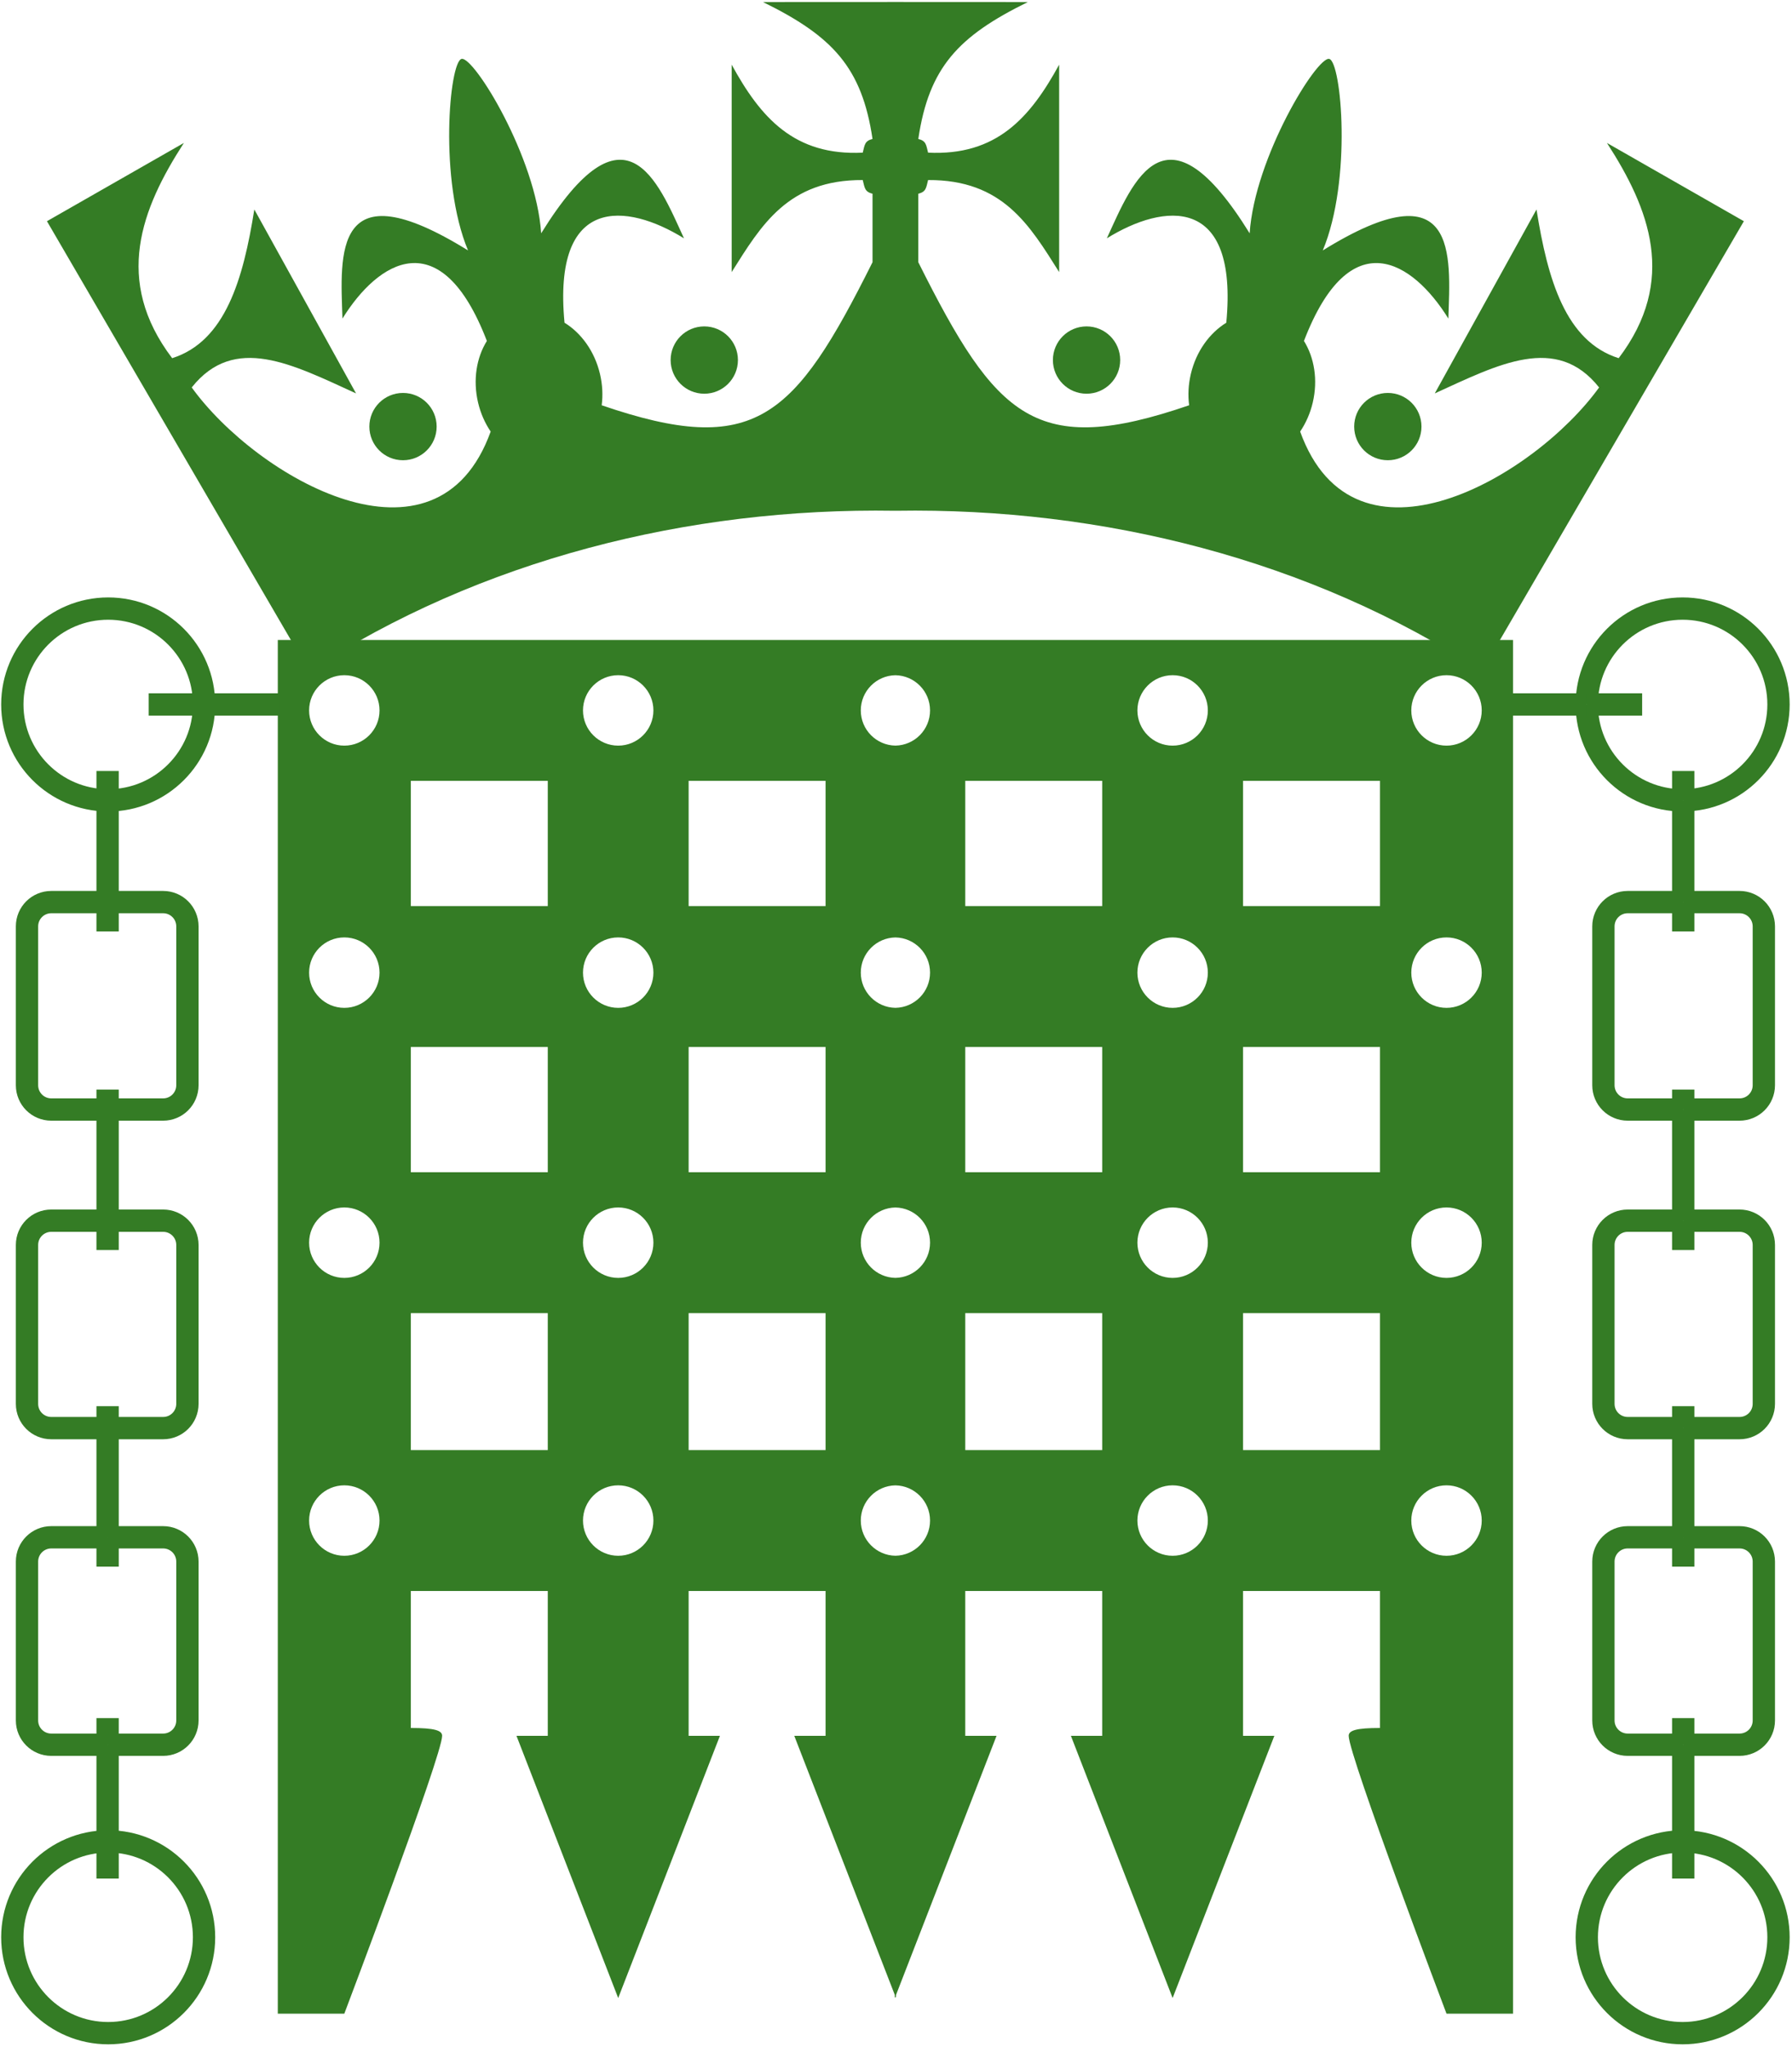 <?xml version="1.0" encoding="UTF-8"?>
<svg width="458px" height="523px" viewBox="0 0 458 523" version="1.1" xmlns="http://www.w3.org/2000/svg" xmlns:xlink="http://www.w3.org/1999/xlink">
    <!-- Generator: Sketch 47.1 (45422) - http://www.bohemiancoding.com/sketch -->
    <title>Crowned_Portcullis</title>
    <desc>Created with Sketch.</desc>
    <defs></defs>
    <g id="Page-1" stroke="none" stroke-width="1" fill="none" fill-rule="evenodd">
        <g id="Crowned_Portcullis" transform="translate(3, 0)">
            <g id="Crown" transform="translate(9, 0)" fill-rule="nonzero" fill="#347C25">
                <circle id="Oval" cx="91" cy="109" r="8.6"></circle>
                <circle id="Oval" cx="168" cy="92" r="8.6"></circle>
                <path d="M398.7,36.522 C409.572,53.316 416.763,71.663 401.7,91.522 C388.135,87.227 383.546,71.429 380.7,53.522 L354.7,100.522 C371.01,93.079 385.782,85.26 396.7,99 C380.125,121.95 334.143,148.67 320.294,110.272 C321.742,108.125 322.864,105.624 323.513,102.866 C324.875,97.071 323.909,91.359 321.263,87.116 C333.057,56.443 349.091,66.74 358.169,81.397 C358.715,65.081 360.719,42.533 326.075,63.991 C333.587,46.023 330.847,15.786 327.731,15.053 C324.614,14.321 308.666,40.182 307.387,59.616 C285.929,24.972 277.666,46.046 270.887,60.897 C285.544,51.819 304.523,49.744 301.418,82.46 C297.159,85.08 293.718,89.758 292.355,95.554 C291.711,98.293 291.585,101.002 291.917,103.554 C252.7,117 242.7,107 222.7,67 L222.7,49.506 C224.7,49 224.7,48 225.2,46.006 C244.324,45.896 251.149,57.563 258.7,69.522 L258.7,16.522 C251.26,30.125 242.668,39.855 225.2,39.006 C224.7,37 224.7,36 222.7,35.506 C225.41,17.26 232.881,9.265 250.7,0.522 L217,0.506 L217,0.506 L216.85,0.506 L216.7,0.506 L216.7,0.506 L183,0.522 C200.819,9.266 208.29,17.26 211,35.506 C209,36 209,37 208.5,39.006 C191.032,39.855 182.439,30.125 175,16.522 L175,69.522 C182.55,57.563 189.376,45.897 208.5,46.006 C209,48 209,49 211,49.506 L211,67 C191,107 181,117 141.781,103.553 C142.113,101.001 141.987,98.292 141.343,95.553 C139.981,89.758 136.54,85.079 132.28,82.459 C129.175,49.744 148.154,51.818 162.811,60.896 C156.031,46.045 147.769,24.971 126.311,59.615 C125.032,40.182 109.084,14.32 105.967,15.052 C102.85,15.785 100.111,46.022 107.623,63.99 C72.979,42.532 74.983,65.08 75.529,81.396 C84.608,66.739 100.641,56.442 112.435,87.115 C109.789,91.358 108.823,97.07 110.185,102.865 C110.833,105.623 111.955,108.124 113.404,110.271 C99.557,148.67 53.575,121.95 37,99 C47.918,85.26 62.69,93.079 79,100.522 L53,53.522 C50.154,71.429 45.565,87.227 32,91.522 C16.937,71.663 24.127,53.316 35,36.522 L0,56.522 L67,171.522 C110.636,143.064 163.889,129.653 216.7,130.504 L216.7,130.506 C216.75,130.505 216.8,130.506 216.849,130.505 C216.9,130.506 216.95,130.505 216.999,130.506 L216.999,130.504 C269.81,129.653 323.064,143.064 366.699,171.522 L433.699,56.522 L398.7,36.522 Z" id="Shape"></path>
                <circle id="Oval" cx="342.7" cy="109" r="8.6"></circle>
                <circle id="Oval" cx="265.7" cy="92" r="8.6"></circle>
            </g>
            <path d="M226,163.522 L225.7,163.522 L68,163.522 L68,514.522 L85,514.522 C85,514.522 110,448.522 110,443.522 C110,442.13 108,441.522 102,441.522 L102,406.521 L137,406.521 L137,443.522 L129,443.522 L155,510.522 L181,443.522 L173,443.522 L173,406.521 L208,406.521 L208,443.522 L200,443.522 L225.7,509.75 L225.7,510.522 L225.849,510.135 L225.999,510.522 L225.999,509.75 L251.699,443.522 L243.699,443.522 L243.699,406.521 L278.699,406.521 L278.699,443.522 L270.699,443.522 L296.699,510.522 L322.699,443.522 L314.699,443.522 L314.699,406.521 L349.699,406.521 L349.699,441.522 C343.699,441.522 341.699,442.13 341.699,443.522 C341.699,448.522 366.699,514.522 366.699,514.522 L383.699,514.522 L383.699,163.522 L226,163.522 Z M85,397.521 C80.032,397.521 76,393.49 76,388.521 C76,383.554 80.032,379.521 85,379.521 C89.968,379.521 94,383.554 94,388.521 C94,393.49 89.968,397.521 85,397.521 Z M85,326.521 C80.032,326.521 76,322.49 76,317.521 C76,312.554 80.032,308.521 85,308.521 C89.968,308.521 94,312.554 94,317.521 C94,322.49 89.968,326.521 85,326.521 Z M85,257.522 C80.032,257.522 76,253.49 76,248.522 C76,243.554 80.032,239.522 85,239.522 C89.968,239.522 94,243.554 94,248.522 C94,253.49 89.968,257.522 85,257.522 Z M85,190.522 C80.032,190.522 76,186.49 76,181.522 C76,176.554 80.032,172.522 85,172.522 C89.968,172.522 94,176.554 94,181.522 C94,186.49 89.968,190.522 85,190.522 Z M137,370.521 L102,370.521 L102,335.521 L137,335.521 L137,370.521 Z M137,299.521 L102,299.521 L102,267.521 L137,267.521 L137,299.521 Z M137,231.522 L102,231.522 L102,199.522 L137,199.522 L137,231.522 Z M155,397.521 C150.032,397.521 146,393.49 146,388.521 C146,383.554 150.032,379.521 155,379.521 C159.968,379.521 164,383.554 164,388.521 C164,393.49 159.968,397.521 155,397.521 Z M155,326.521 C150.032,326.521 146,322.49 146,317.521 C146,312.554 150.032,308.521 155,308.521 C159.968,308.521 164,312.554 164,317.521 C164,322.49 159.968,326.521 155,326.521 Z M155,257.522 C150.032,257.522 146,253.49 146,248.522 C146,243.554 150.032,239.522 155,239.522 C159.968,239.522 164,243.554 164,248.522 C164,253.49 159.968,257.522 155,257.522 Z M155,190.522 C150.032,190.522 146,186.49 146,181.522 C146,176.554 150.032,172.522 155,172.522 C159.968,172.522 164,176.554 164,181.522 C164,186.49 159.968,190.522 155,190.522 Z M208,370.521 L173,370.521 L173,335.521 L208,335.521 L208,370.521 Z M208,299.521 L173,299.521 L173,267.521 L208,267.521 L208,299.521 Z M208,231.522 L173,231.522 L173,199.522 L208,199.522 L208,231.522 Z M225.85,397.514 C220.953,397.433 217,393.44 217,388.522 C217,383.606 220.952,379.611 225.85,379.53 C230.748,379.611 234.701,383.606 234.701,388.522 C234.7,393.439 230.748,397.433 225.85,397.514 Z M225.85,326.514 C220.953,326.433 217,322.44 217,317.522 C217,312.606 220.952,308.611 225.85,308.53 C230.748,308.611 234.701,312.606 234.701,317.522 C234.7,322.439 230.748,326.433 225.85,326.514 Z M225.85,257.515 C220.953,257.434 217,253.44 217,248.522 C217,243.605 220.952,239.61 225.85,239.529 C230.748,239.61 234.701,243.605 234.701,248.522 C234.7,253.439 230.748,257.434 225.85,257.515 Z M225.85,190.515 C220.953,190.434 217,186.44 217,181.522 C217,176.605 220.952,172.61 225.85,172.529 C230.748,172.61 234.701,176.605 234.701,181.522 C234.7,186.439 230.748,190.434 225.85,190.515 Z M278.7,370.521 L243.7,370.521 L243.7,335.521 L278.7,335.521 L278.7,370.521 Z M278.7,299.521 L243.7,299.521 L243.7,267.521 L278.7,267.521 L278.7,299.521 Z M278.7,231.522 L243.7,231.522 L243.7,199.522 L278.7,199.522 L278.7,231.522 Z M296.7,397.521 C291.732,397.521 287.7,393.49 287.7,388.521 C287.7,383.554 291.732,379.521 296.7,379.521 C301.668,379.521 305.7,383.554 305.7,388.521 C305.7,393.49 301.668,397.521 296.7,397.521 Z M296.7,326.521 C291.732,326.521 287.7,322.49 287.7,317.521 C287.7,312.554 291.732,308.521 296.7,308.521 C301.668,308.521 305.7,312.554 305.7,317.521 C305.7,322.49 301.668,326.521 296.7,326.521 Z M296.7,257.522 C291.732,257.522 287.7,253.49 287.7,248.522 C287.7,243.554 291.732,239.522 296.7,239.522 C301.668,239.522 305.7,243.554 305.7,248.522 C305.7,253.49 301.668,257.522 296.7,257.522 Z M296.7,190.522 C291.732,190.522 287.7,186.49 287.7,181.522 C287.7,176.554 291.732,172.522 296.7,172.522 C301.668,172.522 305.7,176.554 305.7,181.522 C305.7,186.49 301.668,190.522 296.7,190.522 Z M349.7,370.521 L314.7,370.521 L314.7,335.521 L349.7,335.521 L349.7,370.521 Z M349.7,299.521 L314.7,299.521 L314.7,267.521 L349.7,267.521 L349.7,299.521 Z M349.7,231.522 L314.7,231.522 L314.7,199.522 L349.7,199.522 L349.7,231.522 Z M366.7,397.521 C361.732,397.521 357.7,393.49 357.7,388.521 C357.7,383.554 361.732,379.521 366.7,379.521 C371.668,379.521 375.7,383.554 375.7,388.521 C375.7,393.49 371.668,397.521 366.7,397.521 Z M366.7,326.521 C361.732,326.521 357.7,322.49 357.7,317.521 C357.7,312.554 361.732,308.521 366.7,308.521 C371.668,308.521 375.7,312.554 375.7,317.521 C375.7,322.49 371.668,326.521 366.7,326.521 Z M366.7,257.522 C361.732,257.522 357.7,253.49 357.7,248.522 C357.7,243.554 361.732,239.522 366.7,239.522 C371.668,239.522 375.7,243.554 375.7,248.522 C375.7,253.49 371.668,257.522 366.7,257.522 Z M366.7,190.522 C361.732,190.522 357.7,186.49 357.7,181.522 C357.7,176.554 361.732,172.522 366.7,172.522 C371.668,172.522 375.7,176.554 375.7,181.522 C375.7,186.49 371.668,190.522 366.7,190.522 Z" id="Portcullis" fill="#347C25" fill-rule="nonzero"></path>
            <g id="Group" transform="translate(0, 155)" stroke="#347C25" stroke-width="5.7">
                <path d="M427.2,49.496 C427.149,49.496 427.1,49.5 427.05,49.5 C413.52,49.5 402.55,38.531 402.55,25" id="Shape"></path>
                <path d="M427.2,49.496 C440.662,49.415 451.55,38.481 451.55,25 C451.55,11.469 440.581,0.5 427.05,0.5 C413.52,0.5 402.55,11.469 402.55,25" id="Shape"></path>
                <path d="M416.7,25 L402.55,25" id="Shape"></path>
                <path d="M402.55,25 L383.2,25" id="Shape"></path>
                <path d="M427.2,75.5 L413,75.5 C409.576,75.5 406.8,78.276 406.8,81.7 L406.8,122.3 C406.8,125.725 409.576,128.5 413,128.5 L427.2,128.5" id="Shape"></path>
                <path d="M427.2,128.5 L441.6,128.5 C445.025,128.5 447.8,125.725 447.8,122.3 L447.8,81.7 C447.8,78.276 445.025,75.5 441.6,75.5 L427.2,75.5" id="Shape"></path>
                <path d="M427.2,75.5 L427.2,83" id="Shape"></path>
                <path d="M427.2,75.5 L427.2,49.496" id="Shape"></path>
                <path d="M427.2,49.496 L427.2,42" id="Shape"></path>
                <path d="M427.2,209.9 L413,209.9 C409.576,209.9 406.8,207.124 406.8,203.7 L406.8,163.1 C406.8,159.676 409.576,156.901 413,156.901 L427.2,156.901" id="Shape"></path>
                <path d="M427.2,209.9 L441.6,209.9 C445.025,209.9 447.8,207.124 447.8,203.7 L447.8,163.1 C447.8,159.676 445.025,156.901 441.6,156.901 L427.2,156.901" id="Shape"></path>
                <path d="M427.2,128.5 L427.2,123.4" id="Shape"></path>
                <path d="M427.2,128.5 L427.2,156.9" id="Shape"></path>
                <path d="M427.2,164.4 L427.2,156.9" id="Shape"></path>
                <path d="M427.2,237.8 L413,237.8 C409.576,237.8 406.8,240.576 406.8,244 L406.8,284.6 C406.8,288.025 409.576,290.8 413,290.8 L427.2,290.8" id="Shape"></path>
                <path d="M427.2,237.8 L441.6,237.8 C445.025,237.8 447.8,240.576 447.8,244 L447.8,284.6 C447.8,288.025 445.025,290.8 441.6,290.8 L427.2,290.8" id="Shape"></path>
                <path d="M427.2,237.8 L427.2,245.3" id="Shape"></path>
                <path d="M427.2,237.8 L427.2,209.9" id="Shape"></path>
                <path d="M427.2,209.9 L427.2,204.3" id="Shape"></path>
                <path d="M427.2,315.504 C427.149,315.504 427.1,315.5 427.05,315.5 C413.52,315.5 402.55,326.469 402.55,340 C402.55,353.531 413.52,364.5 427.05,364.5 C440.581,364.5 451.55,353.531 451.55,340 C451.55,326.52 440.662,315.585 427.2,315.504" id="Shape"></path>
                <path d="M427.2,284 L427.2,290.8" id="Shape"></path>
                <path d="M427.2,315.504 L427.2,325" id="Shape"></path>
                <path d="M427.2,315.504 L427.2,290.8" id="Shape"></path>
                <g id="Shape">
                    <path d="M24.65,0.5 C11.119,0.5 0.15,11.469 0.15,25 C0.15,38.481 11.039,49.415 24.5,49.496 C24.55,49.496 24.6,49.5 24.65,49.5 C38.181,49.5 49.15,38.531 49.15,25 C49.15,11.469 38.181,0.5 24.65,0.5 Z"></path>
                    <path d="M49.15,25 L35,25"></path>
                    <path d="M68.5,25 L49.15,25"></path>
                    <path d="M38.7,75.5 L24.5,75.5 L10.1,75.5 C6.676,75.5 3.9,78.276 3.9,81.7 L3.9,122.3 C3.9,125.725 6.676,128.5 10.1,128.5 L24.5,128.5 L38.7,128.5 C42.124,128.5 44.9,125.725 44.9,122.3 L44.9,81.7 C44.9,78.276 42.124,75.5 38.7,75.5 Z"></path>
                    <path d="M24.5,49.496 L24.5,42"></path>
                    <path d="M24.5,49.496 L24.5,75.5"></path>
                    <path d="M24.5,83 L24.5,75.5"></path>
                    <path d="M38.7,156.9 L24.5,156.9 L10.1,156.9 C6.676,156.9 3.9,159.675 3.9,163.099 L3.9,203.7 C3.9,207.124 6.676,209.9 10.1,209.9 L24.5,209.9 L38.7,209.9 C42.124,209.9 44.9,207.124 44.9,203.7 L44.9,163.1 C44.9,159.676 42.124,156.9 38.7,156.9 Z"></path>
                    <path d="M24.5,128.5 L24.5,156.9"></path>
                    <path d="M24.5,156.9 L24.5,164.4"></path>
                    <path d="M24.5,128.5 L24.5,123.4"></path>
                    <path d="M24.5,290.8 L38.7,290.8 C42.124,290.8 44.9,288.025 44.9,284.6 L44.9,244 C44.9,240.576 42.124,237.8 38.7,237.8 L24.5,237.8"></path>
                    <path d="M24.5,237.8 L10.1,237.8 C6.676,237.8 3.9,240.576 3.9,244 L3.9,284.6 C3.9,288.025 6.676,290.8 10.1,290.8 L24.5,290.8"></path>
                    <path d="M24.5,204.3 L24.5,209.9"></path>
                    <path d="M24.5,237.8 L24.5,209.9"></path>
                    <path d="M24.5,237.8 L24.5,245.3"></path>
                    <path d="M24.5,315.504 C11.039,315.585 0.15,326.52 0.15,340 C0.15,353.531 11.119,364.5 24.65,364.5 C38.181,364.5 49.15,353.531 49.15,340 C49.15,326.469 38.181,315.5 24.65,315.5 C24.6,315.5 24.55,315.504 24.5,315.504"></path>
                    <path d="M24.5,290.8 L24.5,315.504"></path>
                    <path d="M24.5,290.8 L24.5,284"></path>
                    <path d="M24.5,315.504 L24.5,325"></path>
                </g>
            </g>
        </g>
    </g>
</svg>